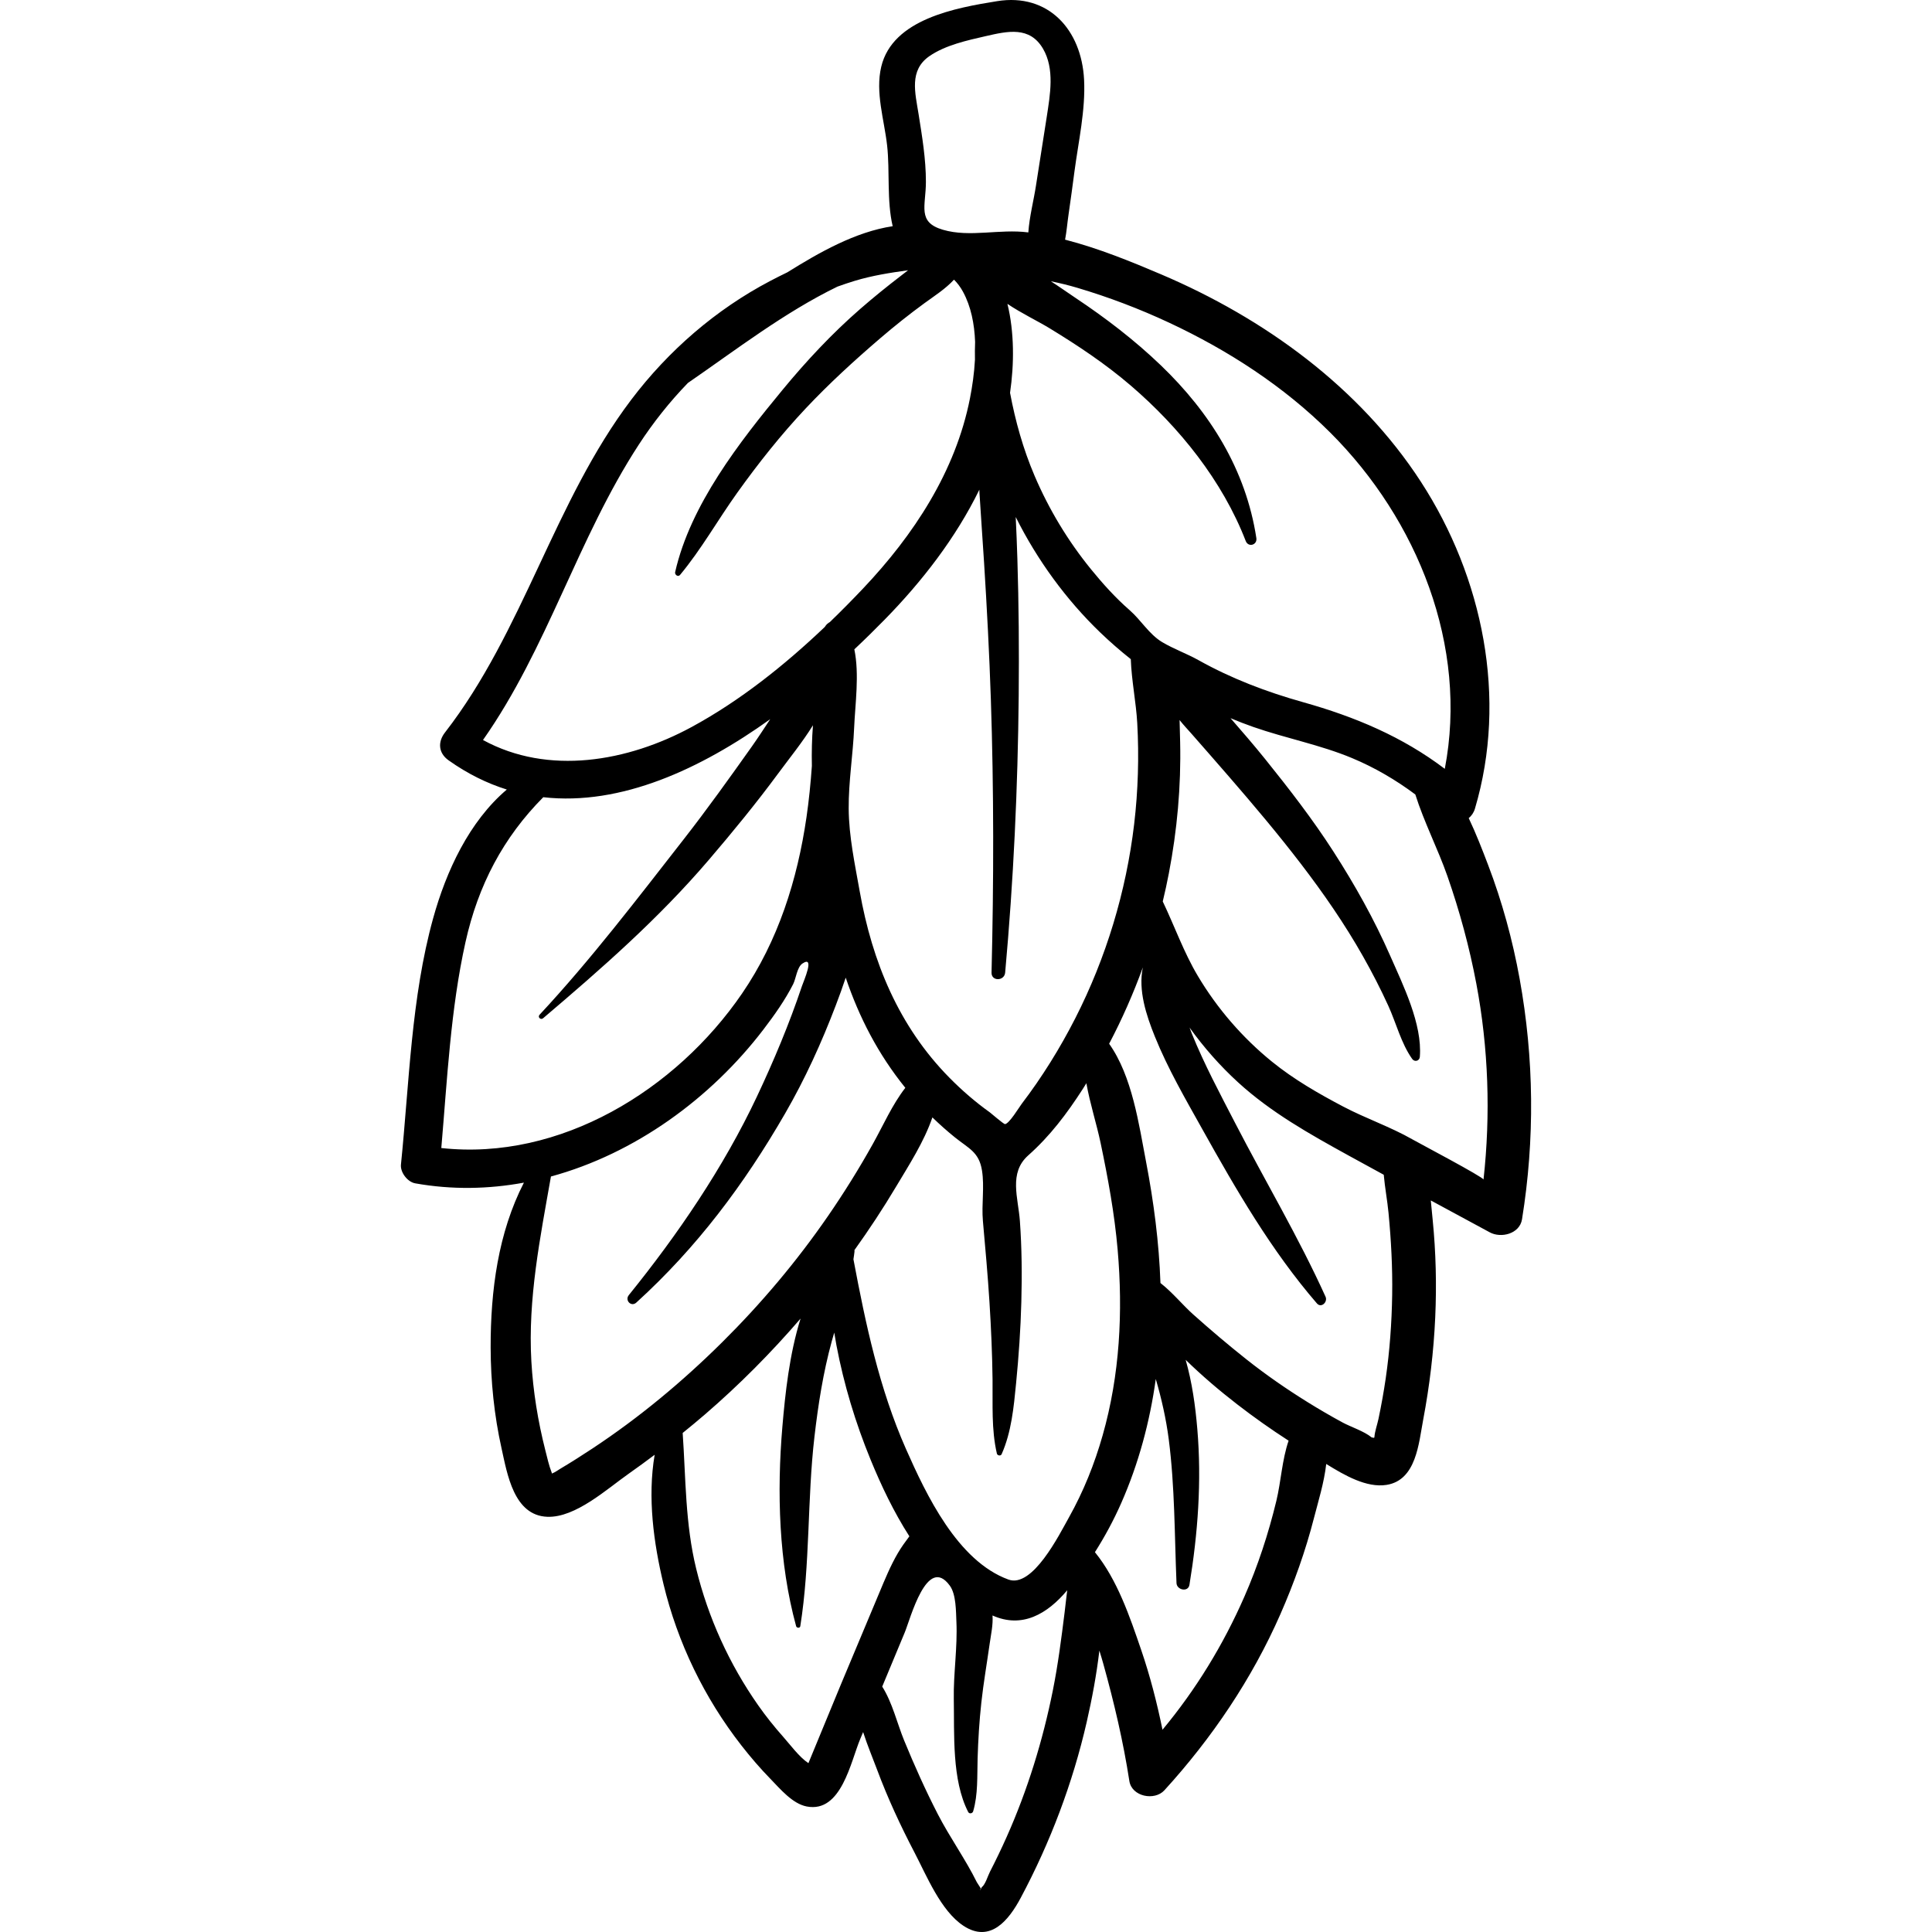 <?xml version="1.0" encoding="iso-8859-1"?>
<!-- Generator: Adobe Illustrator 19.0.0, SVG Export Plug-In . SVG Version: 6.00 Build 0)  -->
<svg version="1.1" id="Capa_1" xmlns="http://www.w3.org/2000/svg" xmlns:xlink="http://www.w3.org/1999/xlink" x="0px" y="0px"
	 viewBox="0 0 512 512" style="enable-background:new 0 0 512 512;" xml:space="preserve">
<g>
	<g>
		<path d="M402.717,259.382c-1.87-10.311-4.63-20.41-8.367-30.202c-1.512-3.96-3.158-8.231-5.122-12.366
			c0.741-0.616,1.331-1.455,1.644-2.508c8.686-29.237,2.123-61.29-14.305-86.608c-16.314-25.142-41.586-43.386-68.891-55.004
			c-7.734-3.291-16.473-6.881-25.418-9.185c0.416-2.162,0.586-4.402,0.91-6.613c0.562-3.826,1.071-7.658,1.58-11.492
			c1.052-7.928,2.953-16.274,2.543-24.303c-0.673-13.179-9.427-22.996-23.064-20.791c-10.836,1.753-27.682,4.7-30.692,17.382
			c-1.616,6.809,0.806,14.089,1.559,20.855c0.757,6.803-0.126,14.578,1.475,21.398c-9.913,1.487-19.562,7.014-27.898,12.211
			c-1.577,0.763-3.097,1.531-4.54,2.288c-14.438,7.575-27.016,18.496-36.839,31.473c-20.474,27.046-28.54,61.355-49.368,88.196
			c-1.963,2.53-1.742,5.465,0.951,7.378c5.037,3.577,10.2,6.107,15.433,7.744c-9.989,8.495-16.056,21.603-19.532,34.153
			c-5.805,20.96-6.333,43.696-8.522,65.242c-0.209,2.054,1.735,4.601,3.781,4.966c9.715,1.734,19.408,1.547,28.804-0.186
			c-6.83,13.308-8.841,28.597-8.814,43.704c0.016,8.94,0.94,17.97,2.885,26.699c1.51,6.776,3.237,17.815,12.128,18.15
			c7.482,0.282,15.811-7.379,21.623-11.456c2.305-1.617,4.576-3.285,6.829-4.976c-1.925,11.277-0.277,23.369,2.332,34.232
			c3.739,15.568,10.828,30.202,20.673,42.818c2.41,3.087,4.96,6.056,7.697,8.859c2.56,2.623,5.796,6.562,9.601,7.296
			c9.187,1.772,11.634-11.87,14.204-17.958c0.248-0.587,0.492-1.175,0.739-1.762c1.153,3.58,2.616,7.055,3.727,10.036
			c2.793,7.489,6.189,14.796,9.887,21.877c3.227,6.178,6.959,15.45,12.958,19.412c7.151,4.722,12.073-1.549,15.197-7.404
			c7.83-14.677,13.792-30.426,17.497-46.645c1.418-6.206,2.596-12.527,3.341-18.871c0.375,1.193,0.733,2.387,1.066,3.582
			c2.845,10.231,5.259,20.488,6.883,30.989c0.64,4.136,6.668,5.317,9.283,2.451c12.594-13.807,23.23-29.546,30.745-46.678
			c3.626-8.266,6.662-16.773,8.905-25.519c1.1-4.288,2.686-9.344,3.238-14.282c4.915,3.049,10.719,6.379,15.99,5.544
			c7.877-1.247,8.518-11.01,9.71-17.3c1.694-8.939,2.777-18.025,3.186-27.114c0.385-8.574,0.18-17.189-0.667-25.732
			c-0.165-1.668-0.318-3.435-0.508-5.236c5.215,2.828,10.432,5.652,15.655,8.466c2.974,1.603,7.896,0.4,8.52-3.466
			C406.768,301.932,406.55,280.512,402.717,259.382z M285.521,76.278c8.303,2.467,16.454,5.563,24.3,9.231
			c15.681,7.331,30.429,16.878,42.715,29.136c23.191,23.138,36.595,56.637,30.349,89.103c-11.204-8.49-23.754-13.792-37.6-17.675
			c-9.581-2.686-18.954-6.243-27.648-11.113c-3.111-1.743-6.643-2.996-9.654-4.796c-3.451-2.063-5.617-5.852-8.63-8.476
			c-3.725-3.244-7.095-6.988-10.21-10.813c-6.13-7.527-11.186-15.916-14.992-24.845c-3.014-7.07-5.067-14.429-6.476-21.927
			c1.11-7.622,1.149-16.087-0.698-23.579c3.681,2.487,7.892,4.471,11.198,6.485c7.497,4.567,14.8,9.434,21.474,15.155
			c12.901,11.059,24.319,25.254,30.482,41.203c0.684,1.769,3.101,1.082,2.817-0.777c-2.77-18.105-12.251-33.245-25.331-45.797
			c-6.923-6.643-14.618-12.535-22.597-17.85c-1.963-1.307-4.174-2.885-6.53-4.403C280.82,75.012,283.157,75.576,285.521,76.278z
			 M226.409,172.085c2.831-2.664,5.517-5.31,8.034-7.879c9.905-10.111,18.857-21.653,25.099-34.437
			c0.01,0.255,0.005,0.505,0.021,0.763c0.381,6.202,0.839,12.399,1.229,18.6c0.759,12.059,1.392,24.131,1.796,36.207
			c0.805,24.087,0.774,48.323,0.181,72.413c-0.058,2.355,3.403,2.276,3.609,0c2.217-24.472,3.362-48.864,3.591-73.448
			c0.112-12.072,0.026-24.139-0.353-36.206c-0.116-3.698-0.256-7.392-0.438-11.085c5.744,11.499,13.451,21.994,22.358,30.565
			c2.595,2.497,5.316,4.864,8.138,7.104c0.193,5.663,1.407,11.462,1.71,16.962c0.491,8.915,0.227,17.887-0.82,26.755
			c-2.107,17.842-7.44,35.455-15.602,51.455c-4.054,7.948-8.792,15.582-14.203,22.679c-0.661,0.867-3.293,5.257-4.414,5.369
			c-0.355,0.035-3.679-2.865-4.018-3.107c-3.831-2.736-7.39-5.818-10.697-9.168c-13.467-13.644-20.483-30.757-23.798-49.409
			c-1.282-7.215-2.866-14.548-2.921-21.907c-0.053-7.135,1.146-14.336,1.447-21.487
			C226.619,186.634,227.788,178.717,226.409,172.085z M246.325,14.862c4.236-2.914,10.016-4.169,14.941-5.295
			c5.766-1.318,11.617-2.665,15.136,3.33c3.145,5.356,1.885,12.224,1.005,18.017c-0.927,6.105-1.935,12.197-2.867,18.301
			c-0.587,3.844-1.731,8.201-2.022,12.378c-7.701-0.996-15.447,1.401-22.637-0.703c-6.896-2.018-4.506-6.264-4.506-12.725
			c0-6.028-1.003-12.009-1.946-17.945C242.534,24.589,240.863,18.619,246.325,14.862z M127.999,196.109
			c17.086-24.291,25.1-53.448,41.312-78.312c3.823-5.864,8.167-11.327,12.991-16.31c12.757-8.785,25.569-18.692,39.626-25.528
			c1.504-0.541,3.018-1.056,4.55-1.521c4.675-1.419,9.414-2.155,14.169-2.815c-0.635,0.489-1.259,0.978-1.874,1.449
			c-3.69,2.828-7.304,5.752-10.81,8.806c-7.47,6.508-14.26,13.771-20.559,21.41c-11.447,13.881-24.433,30.467-28.484,48.328
			c-0.157,0.692,0.765,1.387,1.293,0.752c5.682-6.835,10.01-14.584,15.178-21.804c5.595-7.817,11.555-15.338,18.146-22.342
			c6.211-6.6,12.894-12.711,19.772-18.606c3.773-3.234,7.661-6.331,11.675-9.262c2.657-1.94,5.595-3.801,7.837-6.244
			c0.89,0.893,1.693,1.942,2.373,3.19c2.136,3.917,3.04,8.558,3.22,13.296c-0.058,1.58-0.076,3.161-0.042,4.743
			c-0.191,3.564-0.698,7.066-1.323,10.239c-3.819,19.388-14.91,36.213-28.317,50.372c-2.844,3.004-5.787,5.984-8.814,8.909
			c-0.482,0.252-0.917,0.632-1.246,1.151c-0.023,0.036-0.04,0.075-0.063,0.111c-10.699,10.186-22.501,19.585-35.288,26.529
			C166.356,201.864,145.295,205.568,127.999,196.109z M116.95,304.24c1.572-18.178,2.453-36.771,6.406-54.558
			c3.354-15.09,10.006-27.73,20.616-38.411c20.622,2.329,41.78-7.519,60.144-20.682c-1.613,2.417-3.181,4.862-4.833,7.192
			c-5.911,8.334-11.846,16.64-18.137,24.694c-12.261,15.694-24.577,31.87-38.154,46.441c-0.585,0.628,0.291,1.476,0.932,0.932
			c15.591-13.246,30.58-26.369,43.929-41.983c6.333-7.408,12.535-14.973,18.321-22.818c3.02-4.096,6.466-8.322,9.268-12.841
			c-0.285,3.564-0.362,7.168-0.287,10.782c-0.319,4.523-0.767,9.037-1.418,13.52c-2.42,16.67-7.513,32.794-17.086,46.782
			C179.157,288.851,148.463,307.702,116.95,304.24z M156.996,383.87c-2.785,1.839-5.602,3.638-8.472,5.341
			c-0.68,0.404-1.389,0.944-2.13,1.231c-0.051,0.02-0.089,0.038-0.132,0.057c-0.008-0.078-0.025-0.163-0.065-0.266
			c-0.73-1.872-1.176-3.912-1.671-5.857c-1.969-7.738-3.258-15.657-3.712-23.63c-0.945-16.561,2.336-32.752,5.19-48.961
			c22.251-6.056,42.338-20.668,56.316-38.961c2.876-3.763,5.726-7.782,7.875-12.015c0.742-1.461,1.026-4.502,2.449-5.461
			c3.436-2.313,0.325,4.654-0.118,5.972c-3.363,10.013-7.462,19.799-11.966,29.351c-8.808,18.68-20.945,36.513-33.916,52.542
			c-1.12,1.384,0.622,3.224,1.985,1.985c16.083-14.623,28.586-31.342,39.445-50.136c5.282-9.142,9.64-18.723,13.4-28.585
			c0.939-2.464,1.839-4.922,2.65-7.388c3.537,10.464,8.569,20.256,15.797,29.191c-3.51,4.535-5.797,9.84-8.613,14.884
			c-3.662,6.56-7.638,12.944-11.901,19.13c-8.267,11.993-17.686,23.163-28.028,33.418
			C180.848,366.155,169.376,375.695,156.996,383.87z M222.925,446.205c-1.736,4.167-3.446,8.344-5.167,12.517
			c-0.794,1.926-1.588,3.852-2.382,5.778c-0.379,0.919-0.757,1.837-1.136,2.755c-2.424-1.588-4.883-4.958-6.702-7.003
			c-2.353-2.646-4.56-5.407-6.594-8.306c-7.674-10.936-13.268-23.245-16.446-36.22c-2.914-11.895-2.747-23.909-3.58-35.976
			c2.007-1.624,3.997-3.269,5.952-4.954c9.062-7.813,17.491-16.308,25.29-25.361c-2.966,9.462-4.074,19.912-4.816,28.609
			c-1.481,17.353-0.965,36.112,3.64,52.911c0.14,0.509,1.012,0.581,1.105,0c2.632-16.494,1.814-33.542,3.751-50.207
			c0.994-8.553,2.31-17.008,4.594-25.322c0.209-0.759,0.431-1.52,0.653-2.28c0.178,1.109,0.362,2.219,0.575,3.344
			c1.976,10.42,5.055,20.596,9.083,30.405c2.778,6.764,6.106,13.789,10.251,20.244c-1.086,1.44-2.14,2.896-3.039,4.429
			c-1.987,3.391-3.443,6.989-4.958,10.603C229.641,430.183,226.266,438.187,222.925,446.205z M282.145,427.197
			c-0.867,6.965-1.754,13.923-3.134,20.808c-2.659,13.267-6.695,26.373-12.205,38.737c-1.395,3.131-2.878,6.222-4.446,9.27
			c-0.59,1.146-1.217,3.401-2.194,4.126c-0.493,1.009-0.58,1.101-0.261,0.276c-0.342-0.531-0.684-1.062-1.026-1.593
			c-3.05-6.179-7.195-11.912-10.361-18.071c-3.271-6.362-6.206-12.913-8.921-19.531c-1.802-4.392-3.119-10.037-5.802-14.255
			c1.996-4.78,3.985-9.563,5.972-14.348c1.514-3.65,5.917-20.719,11.961-12.375c1.673,2.309,1.604,6.816,1.73,9.553
			c0.311,6.77-0.813,13.875-0.693,20.425c0.172,9.347-0.556,21.466,3.818,29.985c0.291,0.567,1.142,0.393,1.309-0.171
			c1.323-4.456,1.044-9.385,1.183-14.001c0.149-4.948,0.452-9.904,0.989-14.826c0.567-5.19,1.468-10.354,2.197-15.524
			c0.355-2.522,0.948-5.111,0.764-7.564c7.853,3.518,14.536-0.402,19.8-6.684C282.574,423.35,282.383,425.283,282.145,427.197z
			 M283.295,402.105c-2.592,4.627-9.651,18.822-16.051,16.493c-13.496-4.912-21.816-22.543-27.151-34.6
			c-7.081-16.003-10.7-33.159-13.923-50.279c0.103-0.687,0.211-1.374,0.284-2.064c0.014-0.128-0.012-0.237-0.024-0.352
			c3.903-5.449,7.594-11.048,11.029-16.807c3.452-5.789,7.402-11.867,9.637-18.371c1.917,1.858,3.91,3.637,5.992,5.312
			c3.645,2.932,6.369,3.868,7.146,8.731c0.707,4.425-0.149,8.952,0.247,13.399c0.639,7.163,1.288,14.335,1.74,21.513
			c0.43,6.831,0.733,13.667,0.817,20.512c0.08,6.518-0.343,13.231,1.147,19.623c0.126,0.539,1.013,0.712,1.256,0.164
			c2.608-5.881,3.208-12.419,3.831-18.763c0.703-7.16,1.2-14.345,1.392-21.537c0.192-7.185,0.135-14.343-0.382-21.512
			c-0.44-6.112-3.017-12.734,2.208-17.374c5.791-5.141,10.267-11.085,14.521-17.693c0.304-0.473,0.591-0.958,0.89-1.434
			c0.952,5.392,2.722,10.811,3.781,15.866c1.958,9.35,3.681,18.722,4.508,28.249c1.433,16.513,0.582,33.179-3.967,49.173
			C290.071,387.926,287.143,395.235,283.295,402.105z M338.253,397.722c-2.095,8.691-4.902,17.249-8.493,25.439
			c-5.598,12.768-12.833,24.596-21.686,35.24c-1.466-7.16-3.288-14.254-5.65-21.155c-3.004-8.775-6.32-18.608-12.258-25.903
			c2.646-4.163,4.99-8.515,6.983-13.041c4.611-10.472,7.58-21.554,9.144-32.85c1.525,5.213,2.743,10.604,3.433,15.952
			c1.629,12.622,1.533,25.435,2.058,38.123c0.077,1.862,3.098,2.501,3.432,0.465c2.243-13.674,3.256-27.428,2.086-41.273
			c-0.527-6.234-1.382-12.334-3.089-18.348c4.305,4.197,8.871,8.093,13.637,11.778c4.412,3.411,8.962,6.63,13.645,9.649
			C339.756,386.83,339.481,392.623,338.253,397.722z M367.229,365.291c-0.524,3.594-1.17,7.171-1.917,10.725
			c-0.329,1.565-0.958,3.237-1.082,4.834c-0.033,0.073-0.056,0.129-0.086,0.198c-0.188-0.043-0.397-0.084-0.64-0.12
			c-2.098-1.706-5.453-2.725-7.849-4.03c-3.098-1.687-6.147-3.464-9.144-5.325c-5.588-3.47-11.021-7.23-16.178-11.316
			c-4.851-3.843-9.561-7.845-14.178-11.966c-2.665-2.378-5.462-5.814-8.625-8.28c-0.378-10.768-1.78-21.506-3.805-32.079
			c-1.92-10.025-3.678-22.704-9.794-31.329c3.429-6.522,6.413-13.289,8.931-20.223c-1.274,6.057,0.898,12.649,3.183,18.312
			c3.427,8.492,8.096,16.528,12.551,24.508c9.012,16.144,18.316,32.225,30.389,46.211c1.164,1.348,2.928-0.37,2.294-1.77
			c-7.137-15.76-16.021-30.671-23.975-46.066c-4.001-7.745-8.171-15.531-11.445-23.619c-0.22-0.542-0.423-1.09-0.62-1.641
			c3.796,5.284,8.125,10.195,12.906,14.558c8.695,7.936,18.896,13.651,29.146,19.301c3.132,1.727,6.276,3.433,9.414,5.149
			c0.301,3.408,0.952,6.836,1.261,10.068c0.693,7.241,1.084,14.485,0.973,21.761C368.823,350.55,368.295,357.968,367.229,365.291z
			 M393.146,312.6c0.067-0.608-17.343-9.789-18.932-10.701c-5.581-3.203-12.346-5.536-18.223-8.631
			c-6.599-3.475-13.106-7.209-18.913-11.921c-7.825-6.351-14.496-14.072-19.651-22.729c-3.71-6.23-6.158-13.18-9.285-19.721
			c0.594-2.462,1.132-4.936,1.61-7.419c2.204-11.447,3.264-23.156,2.998-34.813c-0.043-1.862-0.081-3.831-0.147-5.842
			c1.002,1.274,2.163,2.49,3.157,3.622c3.314,3.772,6.622,7.546,9.91,11.342c6.559,7.573,13.005,15.199,19.097,23.155
			c5.982,7.812,11.588,15.908,16.435,24.479c2.413,4.267,4.668,8.642,6.705,13.103c2.097,4.592,3.402,9.96,6.337,14.102
			c0.634,0.894,1.941,0.557,2.028-0.549c0.684-8.693-4.449-19.03-7.877-26.84c-4.219-9.612-9.365-18.782-15.042-27.603
			c-5.481-8.518-11.718-16.577-18.065-24.462c-2.971-3.691-6.073-7.275-9.185-10.848c1.988,0.832,3.998,1.612,6.033,2.323
			c8.638,3.017,17.715,4.721,26.178,8.254c5.984,2.498,11.585,5.777,16.761,9.641c2.312,7.328,6.004,14.485,8.496,21.613
			c3.248,9.293,5.846,18.866,7.674,28.54C394.466,277.746,395.056,295.337,393.146,312.6z"/>
	</g>
</g>
<g>
</g>
<g>
</g>
<g>
</g>
<g>
</g>
<g>
</g>
<g>
</g>
<g>
</g>
<g>
</g>
<g>
</g>
<g>
</g>
<g>
</g>
<g>
</g>
<g>
</g>
<g>
</g>
<g>
</g>
</svg>
